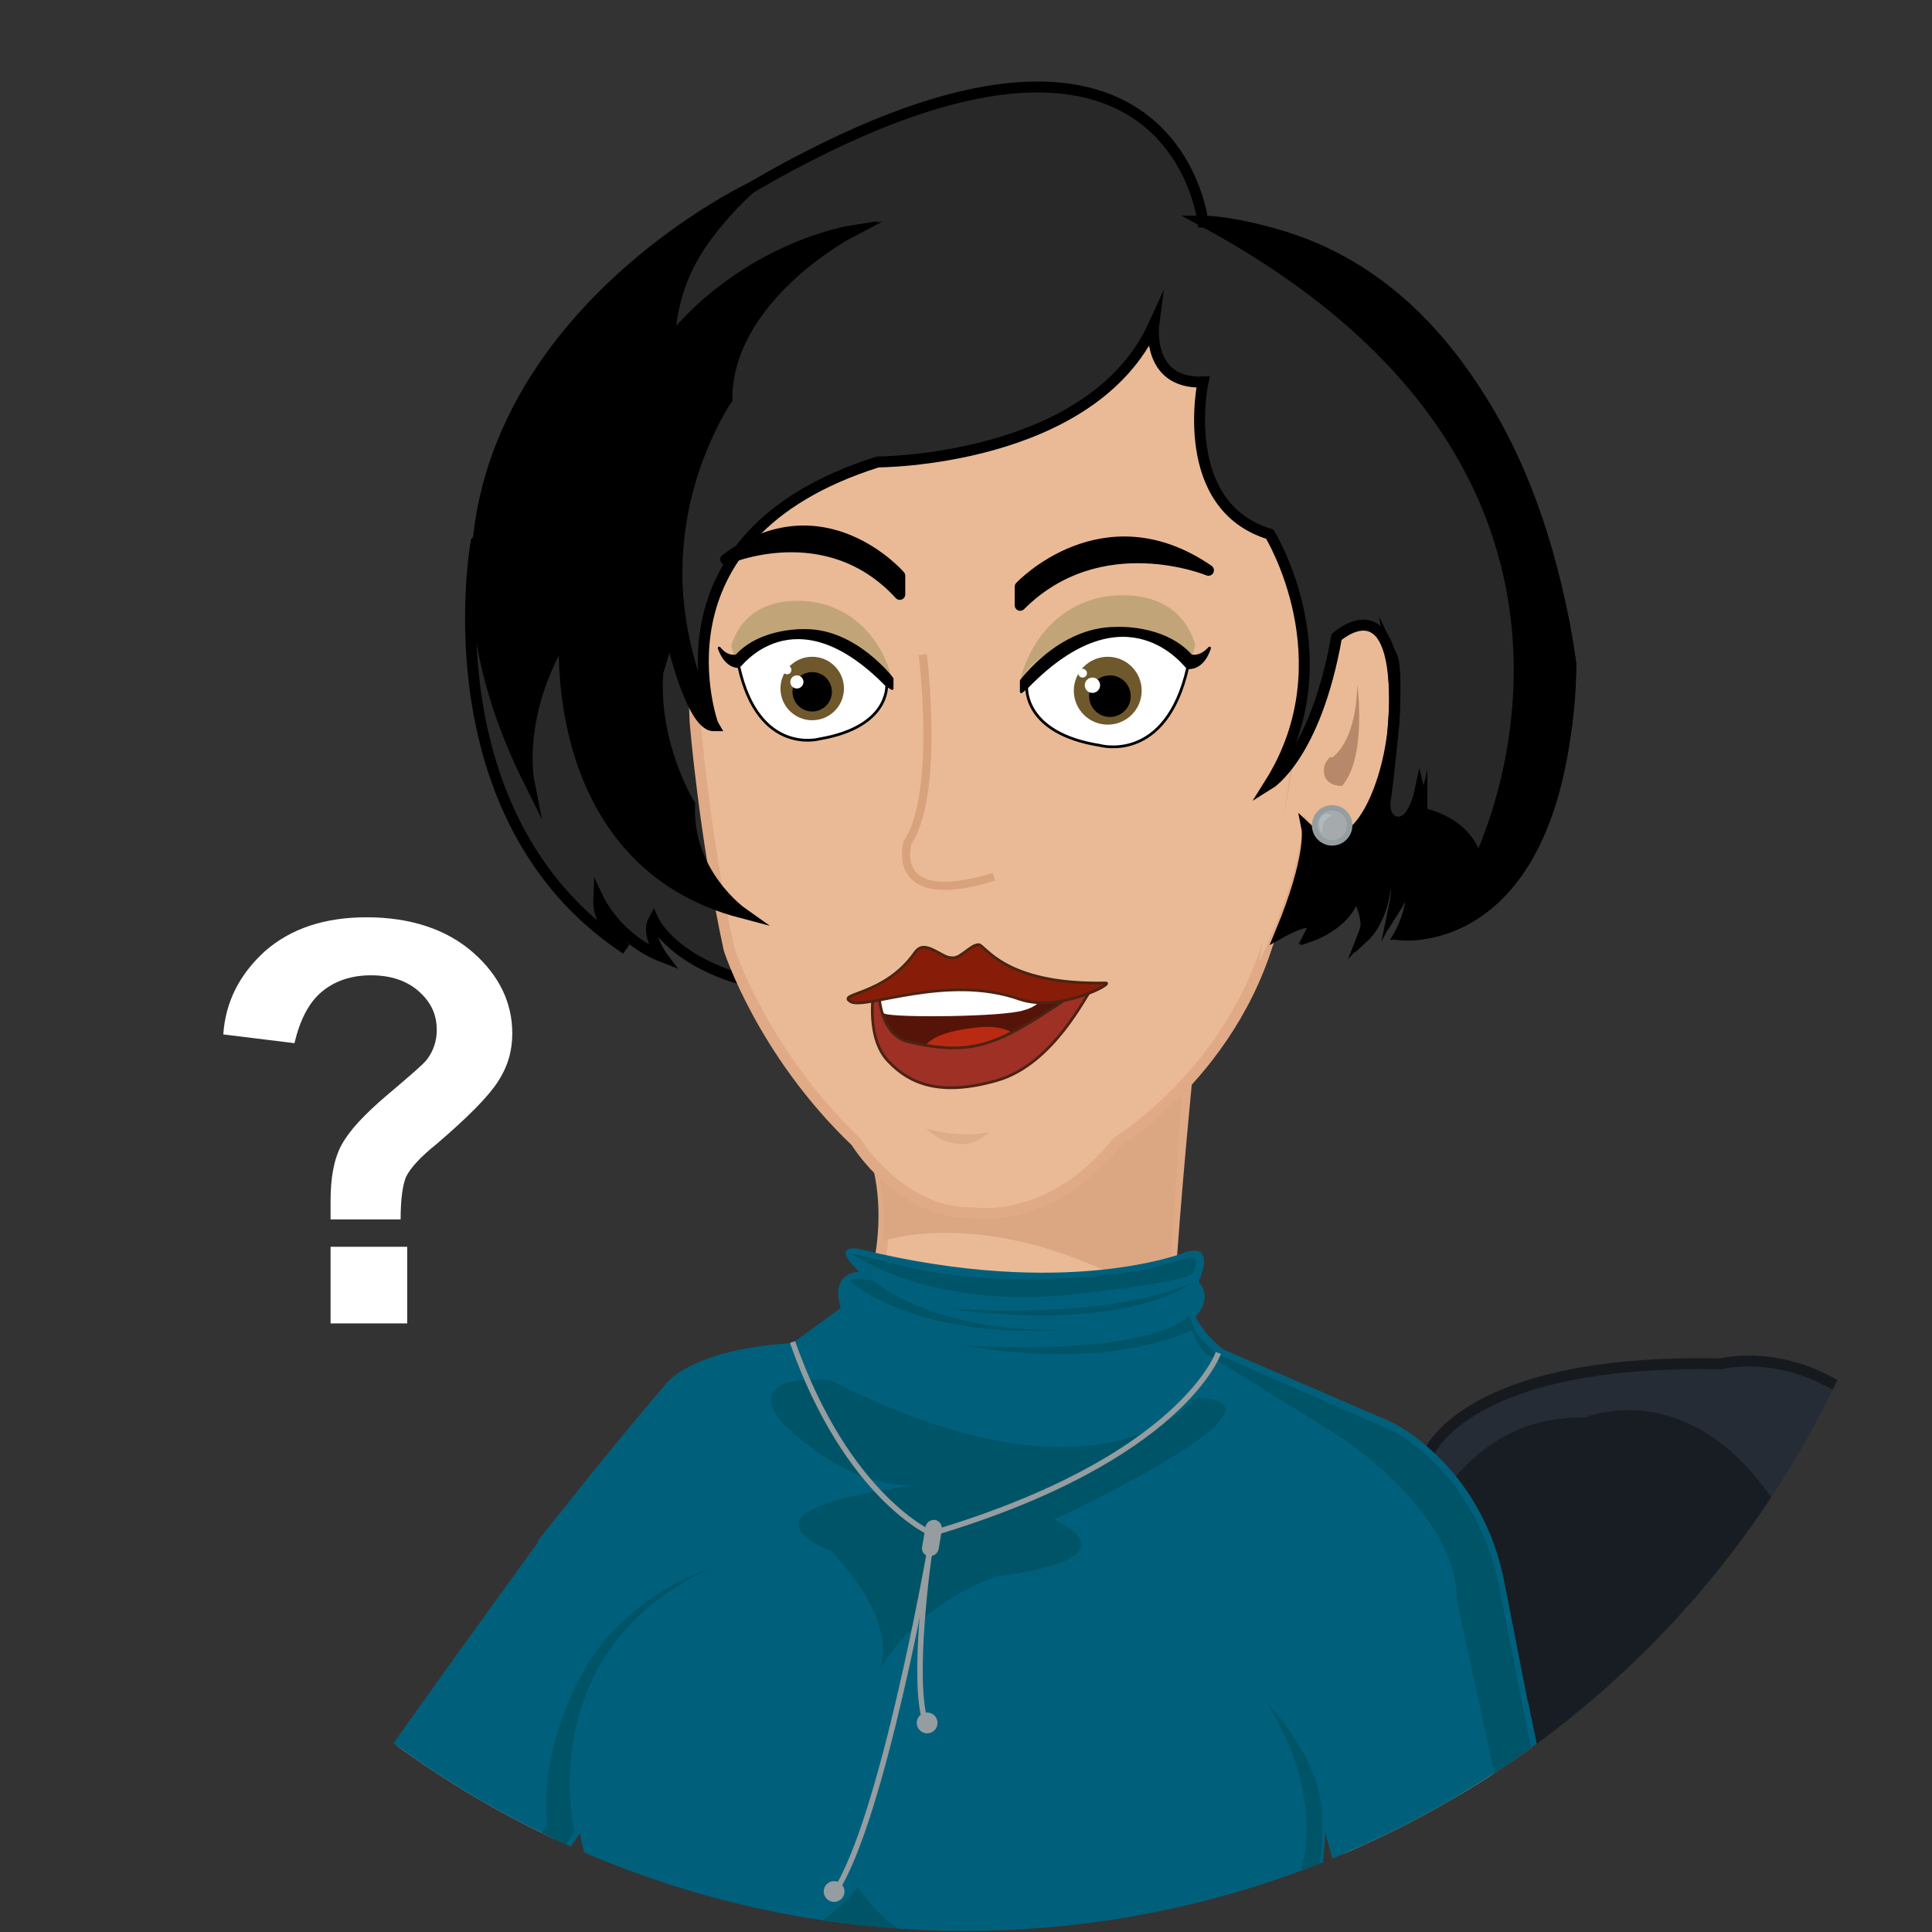 <?xml version="1.0" encoding="utf-8"?>
<!-- Generator: Adobe Illustrator 19.0.0, SVG Export Plug-In . SVG Version: 6.00 Build 0)  -->
<svg version="1.1" id="Capa_1" xmlns="http://www.w3.org/2000/svg" xmlns:xlink="http://www.w3.org/1999/xlink" x="0px" y="0px"
	 viewBox="0 0 176.5 176.5" style="enable-background:new 0 0 176.5 176.5;" xml:space="preserve">
<rect x="0" y="0" width="176.5" height="176.5" fill="#333333" stroke="none"/>
<style type="text/css">
	.st0{clip-path:url(#XMLID_59_);}
	.st1{fill:#50565B;stroke:#656C70;stroke-miterlimit:10;}
	.st2{fill:#808589;stroke:#656C70;stroke-miterlimit:10;}
	.st3{fill:#252728;stroke:#000000;stroke-miterlimit:10;}
	.st4{fill:#1A1B1C;stroke:#000000;stroke-miterlimit:10;}
	.st5{fill:#A0A6AA;}
	.st6{fill:#262C35;stroke:#161A1E;stroke-miterlimit:10;}
	.st7{fill:#181D23;}
	.st8{fill:#EABA96;stroke:#E0AA86;stroke-miterlimit:10;}
	.st9{fill:#E0AA86;}
	.st10{stroke:#000000;stroke-width:0.75;stroke-linecap:square;stroke-linejoin:bevel;stroke-miterlimit:10;}
	.st11{fill:#0C0C0C;}
	.st12{fill:#070707;}
	.st13{fill:#0F1C3F;}
	.st14{fill:none;stroke:#3F6093;stroke-width:0.75;stroke-miterlimit:10;}
	.st15{fill:none;stroke:#1C1C1C;stroke-width:0.75;stroke-miterlimit:10;}
	.st16{fill:#DBA682;}
	.st17{fill:none;stroke:#E0AA86;stroke-miterlimit:10;}
	.st18{fill:none;stroke:#E0AA86;stroke-linejoin:bevel;stroke-miterlimit:10;}
	.st19{fill:#00607C;}
	.st20{fill:#005468;}
	.st21{fill:#006E87;}
	.st22{fill:#AC34B2;stroke:#AC34B2;stroke-width:0.5;stroke-miterlimit:10;}
	.st23{fill:none;stroke:#959DA0;stroke-width:0.5;stroke-miterlimit:10;}
	.st24{fill:#959DA0;stroke:#959DA0;stroke-width:0.5;stroke-miterlimit:10;}
	.st25{fill:#282828;stroke:#000000;stroke-miterlimit:10;}
	.st26{fill:#EABA96;stroke:#E0AA86;stroke-width:0.5;stroke-miterlimit:10;}
	.st27{fill:#B7896A;}
	.st28{stroke:#000000;stroke-miterlimit:10;}
	.st29{fill:#C1A578;}
	.st30{stroke:#000000;stroke-width:0.25;stroke-linecap:round;stroke-linejoin:round;stroke-miterlimit:10;}
	.st31{fill:#FFFFFF;stroke:#000000;stroke-width:0.25;stroke-linecap:round;stroke-linejoin:round;stroke-miterlimit:10;}
	.st32{fill:#70582D;}
	.st33{fill:#FFFFFF;}
	.st34{stroke:#000000;stroke-linecap:round;stroke-linejoin:round;stroke-miterlimit:10;}
	.st35{fill:none;stroke:#D8A27D;stroke-width:0.75;stroke-miterlimit:10;}
	.st36{fill:#561409;}
	.st37{fill:#BA2A13;}
	.st38{fill:#9E3025;stroke:#4C2311;stroke-width:0.25;stroke-miterlimit:10;}
	.st39{fill:#871D08;stroke:#4C2311;stroke-width:0.25;stroke-miterlimit:10;}
	.st40{fill:#DDAC8A;}
	.st41{fill:#A5ABAD;stroke:#959DA0;stroke-width:0.5;stroke-miterlimit:10;}
	.st42{fill:#B1BABC;}
</style>
<g id="XMLID_1_">
	<g id="XMLID_65_">
		<defs>
			<circle id="XMLID_68_" cx="88.2" cy="88.2" r="88.2"/>
		</defs>
		<clipPath id="XMLID_59_">
			<use xlink:href="#XMLID_68_"  style="overflow:visible;"/>
		</clipPath>
		<g id="XMLID_106_" class="st0">
			<path id="XMLID_859_" class="st1" d="M148.1,286.8l-1.5-2.8c0,0,8.2,2.3,8.3-2.8s0.3-46.1,0.3-46.1l2.9-0.4l-0.3,50.2l-1.6,3.1
				l-4-0.3L148.1,286.8"/>
			<path id="XMLID_858_" class="st2" d="M148.1,286.8c0,0,8.6,1.2,8.6-4.1v-47.9h7v47.9c0,0,1,10.4-7.4,10.4l-8.3,0L148.1,286.8z"/>
			<rect id="XMLID_857_" x="96.3" y="347.9" class="st2" width="7.9" height="35.9"/>
			<path id="XMLID_856_" class="st3" d="M95.2,348.7h10.3c1.4,0,2.5-1.1,2.5-2.4l1.8-38.3h-19l1.8,38.3
				C92.7,347.6,93.8,348.7,95.2,348.7z"/>
			<circle id="XMLID_855_" class="st4" cx="100.2" cy="420.7" r="9.9"/>
			<circle id="XMLID_854_" class="st4" cx="71.1" cy="418.8" r="9.5"/>
			<circle id="XMLID_853_" class="st4" cx="129.3" cy="418.8" r="9.5"/>
			<circle id="XMLID_852_" class="st5" cx="100.2" cy="420.7" r="6.9"/>
			<circle id="XMLID_851_" class="st5" cx="71.1" cy="418.8" r="6.2"/>
			<circle id="XMLID_850_" class="st5" cx="129.3" cy="418.8" r="6.2"/>
			<circle id="XMLID_849_" class="st4" cx="100.2" cy="419.7" r="5.9"/>
			<circle id="XMLID_848_" class="st4" cx="71.1" cy="418.1" r="5.2"/>
			<circle id="XMLID_847_" class="st4" cx="129.3" cy="418.1" r="5"/>
			<path id="XMLID_846_" class="st5" d="M96.8,351c0,0,6-2.3,5.6,3.7V381c0,0,1,1.4-4.7,2.1h5.7l0.3-33.9h-7L96.8,351z"/>
			<path id="XMLID_845_" class="st2" d="M65.9,397c1.5-7.6,16.1-7.5,16.1-7.5h8.4v-4.2c0-0.8,0.7-1.5,1.5-1.5h16.8
				c0.8,0,1.5,0.7,1.5,1.5v4.2h12.4c13,0,11.7,9.5,11.7,9.5v11.9c0,1.6-1.3,2.9-2.9,2.9h-4c-1.6,0-2.9-1.3-2.9-2.9v-1.1
				c0,0.1,0-1,0-4.5c0-9.5-6.3-9-6.3-9l-13-0.1V412c0,1-0.8,1.8-1.8,1.8h-6.2c-1,0-1.8-0.8-1.8-1.8v-15.7l-13.3-0.1
				c-5,0-5.9,4.5-6,6.9v8.7c0,1.1-0.9,2-2,2h-5.8c-1.1,0-2-0.9-2-2v-14.4c0,0,0,0,0-0.1L65.9,397z"/>
			<path id="XMLID_844_" class="st5" d="M100.1,392c0,0,4.8-0.4,4.6,3.9l0,14.9c0,0,0.6,2.9-2.9,2.3c0,0,1.1,0.1,1.6-2.6l0.1-14.6
				C103.6,395.9,103,392.8,100.1,392z"/>
			<path id="XMLID_843_" class="st5" d="M100.2,384.3h7.5c0,0,2.6-0.6,2,2.5l0.1,3.2l-2.5-4.2L100.2,384.3z"/>
			<path id="XMLID_842_" class="st5" d="M126.9,390.5c0,0,7,0.7,6.7,9.6l0,10c0,0,1.1,3.5-4.3,3c0,0,2.4-0.8,2.1-5.7l-0.1-9.9
				C131.4,397.4,131.6,393.9,126.9,390.5z"/>
			<path id="XMLID_841_" class="st6" d="M130.5,132.8c0,0,3.3-8.7,26.7-8.2c0,0,24.8-6.7,27.3,47.7V221c0,0,1.9,33.7-26,32.7
				c0,0-29.7,2.2-29.3-23.8L130.5,132.8"/>
			<path id="XMLID_840_" class="st7" d="M144.8,129.5c0,0,21.7-9.3,26.7,41.3l3,55.5c0,0,0.9,20.8-17.2,21.2s-0.9,1.2-0.9,1.2
				s-23.7,1.6-24.9-21.2l-5.1-77.4C126.5,150.2,129.3,129.1,144.8,129.5z"/>
			<path id="XMLID_839_" class="st1" d="M87.2,312.1h28.9c5,0,9.2-4.1,9.2-9.2v-0.2c0-3.4-2.8-6.2-6.2-6.2H84.2
				c-3.4,0-6.2,2.8-6.2,6.2v0.2C78.1,308,82.2,312.1,87.2,312.1z"/>
			<path id="XMLID_812_" class="st6" d="M71.8,301.9c-4-0.2,10.8,1.5,32.9,1.9c8.8,0.2,25.9-1,25.9-1c4.1,0,19.8-2.4,19.8-10.9v-5.1
				c0-9.3-15.7-11.9-19.8-11.9c0,0-16.9-0.3-25.7,0c-18.8,0.6-43.4,1.9-43.4,1.9c-4.1,0-10.5,5.1-10.5,9v6.1
				C51.5,297.8,67.7,301.9,71.8,301.9z"/>
			<path id="XMLID_811_" class="st7" d="M150.3,285.6c0,0-50.2,10.3-98.5-2.4s0,0,0,0s1.1,11.9,21.3,14.5c0,0,47.4,4.1,66,0
				c0,0,0.3,3.4-7.8,5.1s0,0,0,0s16.2-0.3,19-9.7c2.8-9.4,0,0,0,0V285.6"/>
			<path id="XMLID_795_" class="st8" d="M56.5,371.8c0,0,3.2,11.8,7.2,19.2l2.1,3.7l-3.3,5.5l-5.9,4.4l-5.6,5.2c0,0-5.3,5.5-5.4,5.6
				c-0.2,0.2-8.2,4.7-8.2,4.7l-5.4-0.4c0,0-1.7-2.4-1.9-2.6s-0.1-4.4-0.1-4.4s6.5-9.1,13.6-15.8c0,0,5.4-4.4,5.3-6.8l-4.8-10.3"/>
			<path id="XMLID_794_" class="st8" d="M56.6,387.7c0,0,2.9,1.6,1.3,4.6"/>
			<path id="XMLID_789_" class="st9" d="M58.5,386.2c0,0,3.4,4.3,3.5,8.2c0,0-0.4,4.5-6.9,8.1c0,0-5.8,3-6.4,6l3.9-1.1l9.1-4.6
				l3.4-4.5l-1-7c0,0-3.6-6.7-4.8-10.8"/>
			<path id="XMLID_788_" class="st10" d="M66.9,396.2c-0.6,6.8-6.9,9.3-6.9,9.3c-6.9,3.8-9.3,9.5-9.3,9.5l-2.5,3.3
				c-7.4,7.7-16.6,7-16.6,7c-3,0.1-4.5-0.9-5.2-2l0,0l1.1,2.3c0,0,4.1,3.9,15.8-1.9c0,0,3.6-1.9,6.9-5.9c0.5-0.6,1.8-2.9,2.5-4
				c1.2-2,3.7-5.1,8.2-7.3c0,0,6.7-2.3,6.9-8.3L66.9,396.2z"/>
			<path id="XMLID_787_" class="st11" d="M29.9,412.6c0,0-3.5,4-4,6.9c0,0-1.5,5.9,5.7,5.7c0,0,9.2,0.7,16.6-7l2.5-3.3
				c0,0,2-6.1,10-9.7c0,0,7-3,6.1-9l-2.5-5c0,0,2,6.8-8.6,12.1c0,0-4.4,2.1-8,7.7c0,0-6.4,9.2-15.3,6.3
				C29.6,416.4,29.9,412.6,29.9,412.6z"/>
			<path id="XMLID_759_" class="st11" d="M135.7,237.9c0,0,12.7,26.8-6.5,38.2c0,0-39,10.7-81.3,15.4l-5.3,1.3
				c0,0,12,55.6,16.7,83.2c0,0-1.3,5.7-14.8,8.1c0,0-36.6-73.4-38.9-80.2c0,0-15.4-26.3-3.1-34.9c0,0-23.9-34-26.7-42
				c0,0-14.9-23.9,1.9-27.5c0,0,10.8-6,40.3,5.7L68.1,226C68.1,226,113.5,222.6,135.7,237.9"/>
			<path id="XMLID_758_" class="st12" d="M2.2,269.8c0,0-10.1,7.8,3.6,33.6c0,0,34.6,75.3,39,80.3c0,0,10.4-1.6,14.4-7.8
				c0,0-4.5-19.3-9.4-46.8l-39-47.7L2.2,269.8z"/>
			<path id="XMLID_756_" class="st13" d="M16.3,205c0,0-8.2,1.6-16.2,0c0,0-3.6,0.2-3.5,4.7c0,0,0.6,4-2.8,4c0,0-5.7,1.5-9-1.5
				c0,0-7-4.4-10.4,3.6c0,0-1.5,3.7-1.3,6.3l-5.2-10.8l3.1-9.6l14.3-1.9l17.2-1.5L16.3,205z"/>
			<path id="XMLID_755_" class="st12" d="M66.8,226c0,0,1,10.8-19,12.9c0,0-19.3,0.8-23.4-2.6c-4.1-3.4,0,0,0,0s3.3,3.7,6.9,17.4
				c0,0,17.8-8,36.7-12.3l17.7-7.6L66.8,226z"/>
			<path id="XMLID_738_" class="st12" d="M119.1,237.5c0,0,11.5,20.7-6,27.5c0,0-41,19-74.4,5.9l7.5,20.3c0,0,60.1-8.2,77.8-13.8
				c3.9-1.2,7.9-1.9,11.6-6.7c4.1-5.3,6.8-16.3,0.2-32.8c-12.3-30.3,0,0,0,0L119.1,237.5z"/>
			<line id="XMLID_737_" class="st14" x1="81.2" y1="231.5" x2="67.6" y2="225.7"/>
			<path id="XMLID_736_" class="st15" d="M64.8,242.6c0,0-24.7,6.8-33.4,11.8"/>
			<path id="XMLID_735_" class="st8" d="M50.1,302c0,0,5.4,11,10.7,17.5l2.8,3.2l-2.2,6l-5,5.4l-4.5,6.1c0,0-4.1,6.4-4.3,6.5
				c-0.2,0.2-7.2,6.2-7.2,6.2l-5.4,0.7c0,0-2.2-2-2.3-2.2c-0.2-0.2-1-4.3-1-4.3S36.5,337,42.2,329c0,0,4.4-5.3,3.9-7.6l-6.7-9.2"/>
			<path id="XMLID_734_" class="st8" d="M53.3,317.6c0,0,3.2,1,2.1,4.3"/>
			<path id="XMLID_733_" class="st9" d="M52.3,309.5c0,0,6.7,9.8,7.6,13.6c0,0,0.5,4.5-5.2,9.2c0,0-5.1,4.1-5.1,7.1l3.6-1.8l8-6.3
				l2.5-5l-2.3-6.7c0,0-6.1-7.9-8.2-11.7"/>
			<path id="XMLID_732_" class="st10" d="M65,324c0.7,6.8-5,10.5-5,10.5c-6,5.1-7.4,11.1-7.4,11.1l-1.9,3.7c-5.8,9-14.9,10-14.9,10
				c-2.9,0.6-4.5,0-5.5-1l0,0l1.5,2c0,0,4.8,3.1,15.2-4.9c0,0,3.2-2.6,5.6-7.1c0.4-0.7,1.2-3.2,1.7-4.4c0.8-2.2,2.7-5.7,6.6-8.8
				c0,0,6.2-3.6,5.2-9.5L65,324z"/>
			<path id="XMLID_731_" class="st11" d="M31.8,347.2c0,0-2.7,4.6-2.6,7.6c0,0-0.4,6.1,6.7,4.5c0,0,9.2-1,14.9-10l1.9-3.7
				c0,0,0.8-6.3,7.9-11.4c0,0,6.3-4.3,4.3-10l-3.4-4.5c0,0,3.2,6.3-6.1,13.5c0,0-4,2.9-6.4,9.1c0,0-4.5,10.2-13.8,9.1
				C32.3,350.9,31.8,347.2,31.8,347.2z"/>
			<path id="XMLID_730_" class="st11" d="M4,212.2c0,0,20.7,15.8,26.2,38.6c0,0,20.6,48.7,23.5,55.7c0,0-2.2,5.6-12.9,8.5
				c0,0-38.1-45.1-39.2-47"/>
			<path id="XMLID_729_" class="st8" d="M108.4,98.8c0,0-1.6,16.4-1.7,22.2c0,0-23.1,12.1-27.9,17.7c0,0-1.8-7.4-0.8-16.3
				c0,0,4.1-7.6,2.3-15.6s0,0,0,0L108.4,98.8"/>
			<path id="XMLID_728_" class="st16" d="M80.6,113.4c0,0,10.6-3.9,26.1,5.8l1.3-20.1l-28.2,6C79.8,105,81.2,109.6,80.6,113.4z"/>
			<path id="XMLID_727_" class="st8" d="M63,150.2c0,0-2.7-8.2-13.5-8.4c0,0-26.8,37.1-31.1,44.9c0,0-15.4-1.4-29.4,4.5
				c0,0,13.1,2.8,9.6,10.6c0,0,14,2.3,20.1,2.3c0,0,6.3,0.2,8.7-5.2L63,150.2z"/>
			<path id="XMLID_726_" class="st8" d="M-1.4,201.8c0,0-3,2.6-3.5,4.9c0,0-0.8,5.2-0.3,8.4c0,0,3.3,6-0.2,7.5c0,0-3.8,2.1-4.8-5.7
				c0,0-0.1-4.1-2.1-7c0,0-1.8-5.6-9-1.6l-5.9,4.4l-1.2,4.5l0.9,9c0,0,1.3,3.8-0.9,4.2c0,0-2.9,1.5-3.5-3.4c0,0-0.4,3.5-3.2,2.4
				c0,0-1.9-0.3-0.6-5.6l0.7-2.4c0,0-1.4-1.5-1.4-4.7c0,0-2.7-1.9-2.9-4.9v-5.5c0,0,0-3.8,3-6.6c0,0,6.1-8.6,25-8.6
				C-11.2,191.2,2.4,194.4-1.4,201.8z"/>
			<path id="XMLID_725_" class="st17" d="M-13.8,207.6c0,0-1.6-1.4-1.9-3.6"/>
			<path id="XMLID_724_" class="st17" d="M-28.2,217.1c0,0-3,8.3-3.5,9.9"/>
			<path id="XMLID_723_" class="st18" d="M-34.9,221.4l2.8-10.1c0,0-0.1-2.1,2.7-4.5l6.4-5"/>
			<path id="XMLID_722_" class="st18" d="M-28.2,199.1l-5.8,5.6c0,0-2.3,1.3-2.4,4.8c0,0.1,0,0.2,0,0.3c0,3.8,0.2,6.9,0.2,6.9"/>
			<path id="XMLID_721_" class="st19" d="M51.8,137.5c0,0-1.9,2.3-4.1,5.4c-7.2,9.9-23.1,32-29.4,42.3c0,0-1.4-0.1-4.4,0
				c0,0,3.6,10.2,0.4,18.9c0,0,3.8,1.9,10.4-0.7c0,0,3.7,0.8,29-37l11.8-18.8"/>
			<path id="XMLID_720_" class="st19" d="M49.1,140.8c0,0,7.5-9.5,11.6-14.2c0,0,2-3.3,11.7-3.9l4.4-3.2c-1-3.4,1.7-3.3,1.7-3.3
				c-2.8-2.7,0-2.1,0-2.1c19,4.7,29.8,0.3,29.8,0.3c2.9-0.9,1.2,2.7,1.2,2.7c1.4,1.6-0.3,3.2-0.3,3.2c1.2,2.1,2.6,3,2.6,3l15.3,6.6
				c0,0,8.4,3.9,10.4,15l2.1,10.7l0.7,3.6c0,0-7,7-19.5,4.2c0,0,1.5,8.4-2.8,14.4l-3.8,16.8c0,0,1.9,1.4,0.6,3.1
				c0,0,18.8,27.1,20.9,40.3c0,0-26.9-1.5-42.4-3c0,0-18.4-6.1-25.1-9c0,0,0.4-12.6,1.4-15c0,0-3.2-3.5-1.1-4.8
				c0,0-5.5-19.9-4.9-23.5c0,0-12.1-5.3-11-22.7c0,0,0.2-7.2,6.5-12.1"/>
			<path id="XMLID_719_" class="st20" d="M94.5,180c0,0-11.5-0.2-16.1-7.6c0,0-9,11.2-19.6,4.7l5.7,5.6c0,0,6.9,2.5,7.8,8.4
				c0,0,3.5,2.7,3.7-4.3c0,0,4.2-7.8,10.7-2.5C86.8,184.3,98.7,189.3,94.5,180z"/>
			<path id="XMLID_718_" class="st20" d="M64.8,143.3c0,0-8.1,2.5-11.9,10.1c0,0-3.7,6.6-2.9,13.3l-24.9,33.4c0,0-4.7,2.9-10.1,1.6
				l-0.7,2.3c0,0,2.5,2.1,10.4-0.7c0,0,3.4-1.6,16.5-18.9l11.3-17.1C52.5,167.3,48.5,151,64.8,143.3"/>
			<path id="XMLID_717_" class="st20" d="M115.7,155.5c0,0,5.4,5.5,5.1,11c0,0,0.4,5.7-2.8,11.2l-4.1,17c0,0,2.2,1.1,0.6,3l8.3,12.7
				c0,0,12.1,20.2,12.6,27.1l-22.4-1.4l-21.6-1.6l-22.9-8.8c0,0,25.3-3.6,34.1-7.6c0,0,9.3-4.5,3.5-10.5l3.5-9.3c0,0,1.7-1.8-0.3-3
				l0.6-12.2C109.9,183.1,126.5,172.9,115.7,155.5z"/>
			<path id="XMLID_716_" class="st8" d="M54.1,254.4c-3.9,2.7-5.7,1.5-5.7,1.5c-1.7-1.8,0.4-3,0.4-3l4.2-2.2
				c3.4-1.2,7.3-3.4,7.3-3.4l4.4-4.6c0,0,3-6.4,17.1-11.2c0,0,8.4-2,15.6-6.1c0,0,22.7-12.6,36.8-17.1c0,0-7.2-23.8-12.1-43.8
				c0,0,8.1,2.2,17.5-4.4c0,0,7.8,36.7,9.3,48.7c0,0,5,13.6-1,12c-6-1.6-1,0.1-1,0.1s-8.8,10.8-57.1,19.9c0,0-1.2,4.9-11,8.4
				c0,0-0.2,0.1-0.6,0.2c-1.4,5-4.8,7.9-4.8,7.9c-1.4,4.2-5,7.1-5,7.1c-2.5,4.1-4.5,2.5-4.5,2.5c-1.2-1.6,1.3-4,1.3-4
				c3.8-4.1,4.6-6.8,4.6-6.8l2-7.7c0,0,0,0,0,0l0,0l-1.5,5.5c-0.5,1.9-2.5,3.6-2.5,3.6l-6.6,5.8c-3.5,3.8-5.3,2.1-5.3,2.1
				c-1.6-1.6,1.1-3.8,1.1-3.8c1.7-2.2,4.7-4.9,6.6-6.7c1.1-1,1.8-1.9,1.8-1.9c0-0.1,0,0.1,0,0l0,0l-1.8,1.9l-8.5,5.1
				c-3.7,3.3-5.5,1.7-5.5,1.7c-1.6-2.1,1.9-4,1.9-4l4.5-2.8c2.8-1.4,4.9-3.2,5.8-4.1c0.3-0.3,0.5-0.6,0.5-0.6l3.6-6.3l-4.1,6.9
				l-2.4,1.2L54.1,254.4z"/>
			<path id="XMLID_715_" class="st17" d="M68.1,246c0,0-2,6-2.5,6.7"/>
			<path id="XMLID_714_" class="st19" d="M139.6,155.5l10.8,52.1c0,0,4.3,9.9,0.5,13.8c0,0-3.2,2.8-6.3,3.1c0,0-3.5,3.1-8.6,5
				c0,0-5.3-15.9-10.4-19.3l6.9-2.6l-11.7-41.1c0,0,1-4.6-5.1-11"/>
			<path id="XMLID_713_" class="st20" d="M110.4,123.8l11.3,7c0,0,11.4,6.9,11.4,15.5l13.4,61.6c0,0,7.3,9.9-1.8,13.5
				c0,0-2.2,2.1-6.4,0.6c0,0-8.2-9.2-10-11.1c0,0,7.1,12.5,7.7,18.5c0,0,6.8-3.6,8.3-5.4c0,0,12.4-0.7,5.6-16.1l-10.5-50.6
				l-2.3-11.6c0,0-1.1-9.8-9.7-14.9l-16.2-7.1c0,0-2.1-1.6-2.7-3.4C108.6,120.2,109,123,110.4,123.8z"/>
			<path id="XMLID_710_" class="st20" d="M109.2,127.7c0,0-8.3,11.1-33.3-1.6c0,0-7.9-0.9-4.7,3.6c0,0,6.3,6.9,13.3,5.9
				c0,0-18.6,1.8-8.6,6.1c0,0,6.3,6.1,4.4,11c0,0,2.8-5.8,10.8-8.7c0,0,13-1.3,5.2-5.2C96.4,138.8,119.8,127.9,109.2,127.7z"/>
			<path id="XMLID_658_" class="st20" d="M109.2,114.9c0,0,0.1-0.3-4.2,1c0,0-12.4,2.5-23.5-0.5l-3.7-0.9c0,0,7.2,5.5,21.6,3.6
				c0,0,7.4-0.8,9.3-1.6C108.6,116.5,109.4,116.5,109.2,114.9z"/>
			<path id="XMLID_656_" class="st20" d="M108.9,117.2c0,0-5.9,4.7-22.6,2.3C86.3,119.5,100.4,120.8,108.9,117.2z"/>
			<path id="XMLID_655_" class="st20" d="M79.8,117c0,0,5.1,4.6,17,4.5c0,0-11.8,1.1-19-4.3C77.8,117.2,76.8,116.5,79.8,117z"/>
			<path id="XMLID_644_" class="st20" d="M108.6,120.2c0,0-2.9,3.7-20.7,2.7c0,0,12.4,2.6,21.3-1.5L108.6,120.2z"/>
			<path id="XMLID_628_" class="st21" d="M126.5,209c0,0,7.8,6.9,10.5,21.1l-7.7,2.2c0,0-4.5-16.4-10.4-19.2
				C118.9,213,122.7,209.5,126.5,209z"/>
			<path id="XMLID_627_" class="st22" d="M15.7,184"/>
			<path id="XMLID_615_" class="st21" d="M13.3,184c0,0,5.7,7.7,3.3,21.8l-4.4-0.3c0,0,1.5-14.3-4.6-20.8L13.3,184z"/>
			<path id="XMLID_612_" class="st23" d="M111.3,123.6c0,0-3.3,9.7-26.2,16.5c0,0-7.7-3.3-12.7-17.5"/>
			<circle id="XMLID_611_" class="st24" cx="84.7" cy="157.4" r="0.7"/>
			<circle id="XMLID_610_" class="st24" cx="76.2" cy="172.8" r="0.7"/>
			<path id="XMLID_606_" class="st24" d="M84.9,141.9L84.9,141.9c0.3,0,0.5-0.1,0.6-0.4l0.3-1.8c0-0.3-0.1-0.5-0.4-0.6h0
				c-0.3,0-0.5,0.1-0.6,0.4l-0.3,1.8C84.4,141.6,84.6,141.9,84.9,141.9z"/>
			<path id="XMLID_604_" class="st23" d="M84.9,141.9c0,0-4.3,24.4-8.6,30.9"/>
			<path id="XMLID_603_" class="st23" d="M84.9,141.9c0,0-1.7,11.7-0.3,15.6"/>
			<path id="XMLID_602_" class="st25" d="M74.4,15.9L43.5,49.5c0,0-4.6,25.1,13.7,37.2c0,0-2.6-2-2.5-4.5c0,0,1.7,3.6,5.8,5.2
				c0,0-1.5-2-0.8-3.3c0,0,1.5,3.3,7.5,5.2L74.4,15.9z"/>
			<path id="Cara_1_" class="st8" d="M63.5,65.9c0,0,0.8,10.1,3.1,20.8c0,0,3,9.4,11.6,17.6c0,0,4,6.6,10.7,6.5
				c0,0,7.1,1.2,13.2-6.5c0,0,12.2-7.4,14.7-22.2l2.8-20.7l-2.4-17.9l-7.4-14.2l-1.4-5.9l-14.2,4l-23.4,9.3l-8.1,8.9L63.5,65.9z"/>
			<path id="oreja_der_1_" class="st26" d="M114.8,89.2c-0.7,0.6,3.8-6.7,4.5-14c0,0,2.4,4,5,0c0,0,5.8-8.6,4-15.4
				c0,0-3-8.6-5.7-4.2l-3,5.7"/>
			<path id="Sobra_oreja_der_1_" class="st27" d="M124,62.5c0,0,0.9,6.7-1.4,9.3c0,0-2,0.1-1.6-1.9c0,0,0.4-0.9,0.7-0.7
				C121.7,69.2,123.9,67.9,124,62.5z"/>
			<path id="cabello_1_" class="st25" d="M61.2,31.3c0,0,7.5-8.7,16.5-10.1c0,0-11.3,5.9-11.3,15.3c0,0-9.5,12-1.2,29.9
				c0,0-6.6-17.4,15-24.2c0,0,19.5,0,25.2-12.5c0,0-0.7,5.4,4.5,5.2c0,0-2.4,11.3,6.1,13.9c0,0,7.1,11.5,0,22.8
				c0,0,4.2-2.6,6.1-13.4c0,0,5.4-4.9,5.3,6.1c0,0,0.1,12.2-6.2,12.9c0,0-0.2,2.6-2.6,5.5c0,0,2.4,0.5,1.2,2.8c0,0,3.5-1.2,4-4
				c0,0,1.4,2.1,0.9,4c0,0,2.8-2.6,1.6-8c0,0,1.6,1.2,1.2,5.4c0,0,2.4-3.8,2.4-8.5c-1.5,6-0.1,6.9-2,11c0,0,14.9,1.9,15.6-24.7
				c0,0-4-38.6-33.6-40.4c0,0-2.8-25.6-41.4-3.1C68.5,17.2,61.2,22.8,61.2,31.3z"/>
			<path id="mechon_izq_1_" class="st28" d="M68.5,17.2c0,0-38.1,18.1-20.2,54.1c0,0-1.2-6.1,3.3-13.4c0,0-1.8,20.8,16.2,25.5
				c0,0-5.1-3.6-4.8-9.9c0,0-3.4-5.5-2.9-12.1c0,0,0.5-1.6,1.1-3.6c0,0,1.9,8.5,4,8.5c0,0-8.3-14.1,1.2-29.9c0,0-1.3-7.9,11.3-15.3
				c0,0-9.5,1.5-16.5,10.1C61.2,31.3,59.9,25.2,68.5,17.2z"/>
			<path id="sombra_cabello_der_1_" class="st28" d="M109.9,20.2c0,0,27.7,0,33.6,40.4c0,0,0.6,23.5-15.6,24.7c0,0,2.3-3.9,2-11
				c0,0,4.3,0.7,5.1,4.6C134.9,78.9,153.3,43.6,109.9,20.2z"/>
			<path id="sombra_cabello_der_2_1_" class="st28" d="M119.4,75.7c0,0,0.5,2.5-2.4,9.5c0,0,3.9-2.2,2.7,0.1c0,0,3.4-1.4,4-4
				c0,0,1.8,1.7,0.9,4c0,0,2.9-3.2,1.6-8c0,0,2.1,1.1,1.2,5.4c0,0,3.3-6.2,2.3-10.3c0,0-0.4,1.9-1.3,2.5c-0.9,0.6-2.2-0.1-1.8-2.1
				c0,0,1.5-10.9,0.5-13c0,0,0.7,4,0,8.1C126.2,73.5,123.2,79.3,119.4,75.7z"/>
			<g id="ojo_der_1_">
				<path id="parpado_der_1_" class="st29" d="M93.2,62.2c0,0,1.1-6.1,7.2-7.6c0,0,7-1.7,8.8,4.3l-0.4,1.4c0,0-2.6-3.1-7-2.9
					C101.8,57.4,95,58.6,93.2,62.2z"/>
				<path id="pestaña_der_1_" class="st30" d="M93.8,62.8l-0.5,0.4v-1c0,0,3.5-4.8,8.6-4.8c0,0,4.4-0.3,6.9,2.5
					c0,0,0.8,0.3,1.7-0.7c0,0-0.5,1.9-2,1.8L93.8,62.8z"/>
				<path id="XMLID_601_" class="st31" d="M93.8,62.8c0,0-0.3,4.2,6.7,5.3c0,0,6,1.7,8-7.1C108.4,61,103,53.3,93.8,62.8z"/>
				<circle id="XMLID_599_" class="st32" cx="101.2" cy="63.1" r="3.1"/>
				<circle id="XMLID_591_" cx="101.4" cy="63.6" r="1.9"/>
				<circle id="XMLID_581_" class="st33" cx="99.8" cy="62.6" r="0.7"/>
				<circle id="XMLID_572_" class="st33" cx="98.9" cy="61.5" r="0.4"/>
				<path id="ceja_der_1_" class="st34" d="M93.2,55.3v-1.7c0,0,7.6-8.1,17.2-1.5C110.4,52.1,100.5,48,93.2,55.3z"/>
			</g>
			<g id="Ojo_izq_1_">
				<path id="parpado_izq_1_" class="st29" d="M81.5,62.1c0,0-1-5.6-6.6-7c0,0-6.4-1.6-8.1,3.9l0.4,1.3c0,0,2.4-2.8,6.5-2.7
					C73.6,57.7,79.9,58.8,81.5,62.1z"/>
				<path id="pestaña_izq_1_" class="st30" d="M81,62.6l0.5,0.3v-0.9c0,0-3.3-4.4-7.9-4.4c0,0-4-0.2-6.3,2.3c0,0-0.8,0.3-1.6-0.7
					c0,0,0.5,1.7,1.8,1.7L81,62.6z"/>
				<path id="cuenca_izq_1_" class="st31" d="M81,62.6c0,0,0.3,3.8-6.1,4.9c0,0-5.6,1.6-7.4-6.6C67.5,61,72.5,53.9,81,62.6z"/>
				<circle id="iris_izq_1_" class="st32" cx="74.2" cy="62.9" r="2.9"/>
				<circle id="pupila_izq_1_" cx="74.2" cy="63.2" r="1.8"/>
				<circle id="brillo_1_izq_1_" class="st33" cx="72.8" cy="62.3" r="0.6"/>
				<circle id="brillo_2_izq_1_" class="st33" cx="71.9" cy="61.2" r="0.4"/>
				<path id="ceja_izq_1_" class="st34" d="M82.2,54.3v-1.7c0,0-7-8.1-15.9-1.5C66.3,51.1,75.5,47,82.2,54.3z"/>
			</g>
			<path id="Nariz_1_" class="st35" d="M84.3,59.8c0,0,1.6,12.7-1.4,17.2c0,0-1.8,6.1,7.9,3.1"/>
			<g id="XMLID_530_">
				<path id="XMLID_541_" class="st36" d="M81.3,90.1L80,90.9c0,0-0.7,3,1,4.2c1.7,1.2,8.1,2.2,15.1-2.2c7-4.4,1.5-2.6,1.5-2.6
					s-9.4-1.7-9.7-1.6"/>
				<path id="XMLID_535_" class="st33" d="M80.7,90.5c0,0-0.8,1.8,0.1,2.1c0.9,0.4,10.9,0.3,12.7-0.3c1.9-0.5,1.9-1.7,1.9-1.7
					l-11.5-1"/>
				<path id="XMLID_533_" class="st37" d="M93.3,95.1c0,0-0.9-1.7-4.3-1.2c-3.4,0.4-4.4,1.2-5,2.4"/>
				<path id="XMLID_532_" class="st38" d="M80.3,90.7c0,0,0,3.9,2.8,4.5c5.7,1.3,8,0.3,14.1-3.8c0.8-0.5,3.2-1.7,2.5-1
					c-0.4,0.3-3.4,6.8-8.6,8.3s-8,0.3-9.9-1.7c-2.1-2.1-1.4-6.3-1.4-6.3"/>
				<path id="XMLID_531_" class="st39" d="M101,89.8c0.9,0-4.3,2.7-7.8,1.5c-6.7-2.4-14.2,1-15.5,0.2c-1.3-0.8,3.1-0.5,5.9-4.5
					c0.3-0.4,0.7-0.7,1.7-0.2c1,0.5,1.1,0.7,1.8,0.7c0.7,0,1.6-1.2,2.3-1.2C90,86.3,91.7,90,101,89.8z"/>
			</g>
			<path id="barbilla_1_" class="st40" d="M84.6,103.1c0,0,3,3,5.8,0.3C90.4,103.4,88.3,104.1,84.6,103.1z"/>
			<g id="XMLID_111_">
				<circle id="XMLID_129_" class="st41" cx="121.7" cy="75.4" r="1.6"/>
				<path id="XMLID_128_" class="st42" d="M121.7,74.5c0,0-1.1,0.3-0.9,1.7c0,0-0.6-0.9-0.1-1.6C120.8,74.6,121,74.1,121.7,74.5z"/>
			</g>
		</g>
	</g>
	<g id="XMLID_7_">
		<path id="XMLID_28_" class="st33" d="M36.6,111.4h-6.4c0-0.9,0-1.5,0-1.7c0-2.1,0.3-3.8,1-5.1c0.7-1.3,2.1-2.8,4.1-4.5
			s3.3-2.8,3.7-3.3c0.6-0.8,0.9-1.7,0.9-2.7c0-1.4-0.5-2.5-1.6-3.5c-1.1-1-2.6-1.5-4.4-1.5c-1.8,0-3.3,0.5-4.5,1.5
			c-1.2,1-2,2.6-2.5,4.7l-6.5-0.8c0.2-3,1.5-5.5,3.8-7.6c2.4-2.1,5.5-3.1,9.3-3.1c4,0,7.3,1.1,9.7,3.2c2.4,2.1,3.6,4.6,3.6,7.4
			c0,1.6-0.4,3-1.3,4.4c-0.9,1.4-2.8,3.3-5.6,5.7c-1.5,1.2-2.4,2.2-2.8,3C36.8,108.2,36.6,109.5,36.6,111.4z M30.2,120.9v-7h7v7
			H30.2z"/>
	</g>
</g>
</svg>
